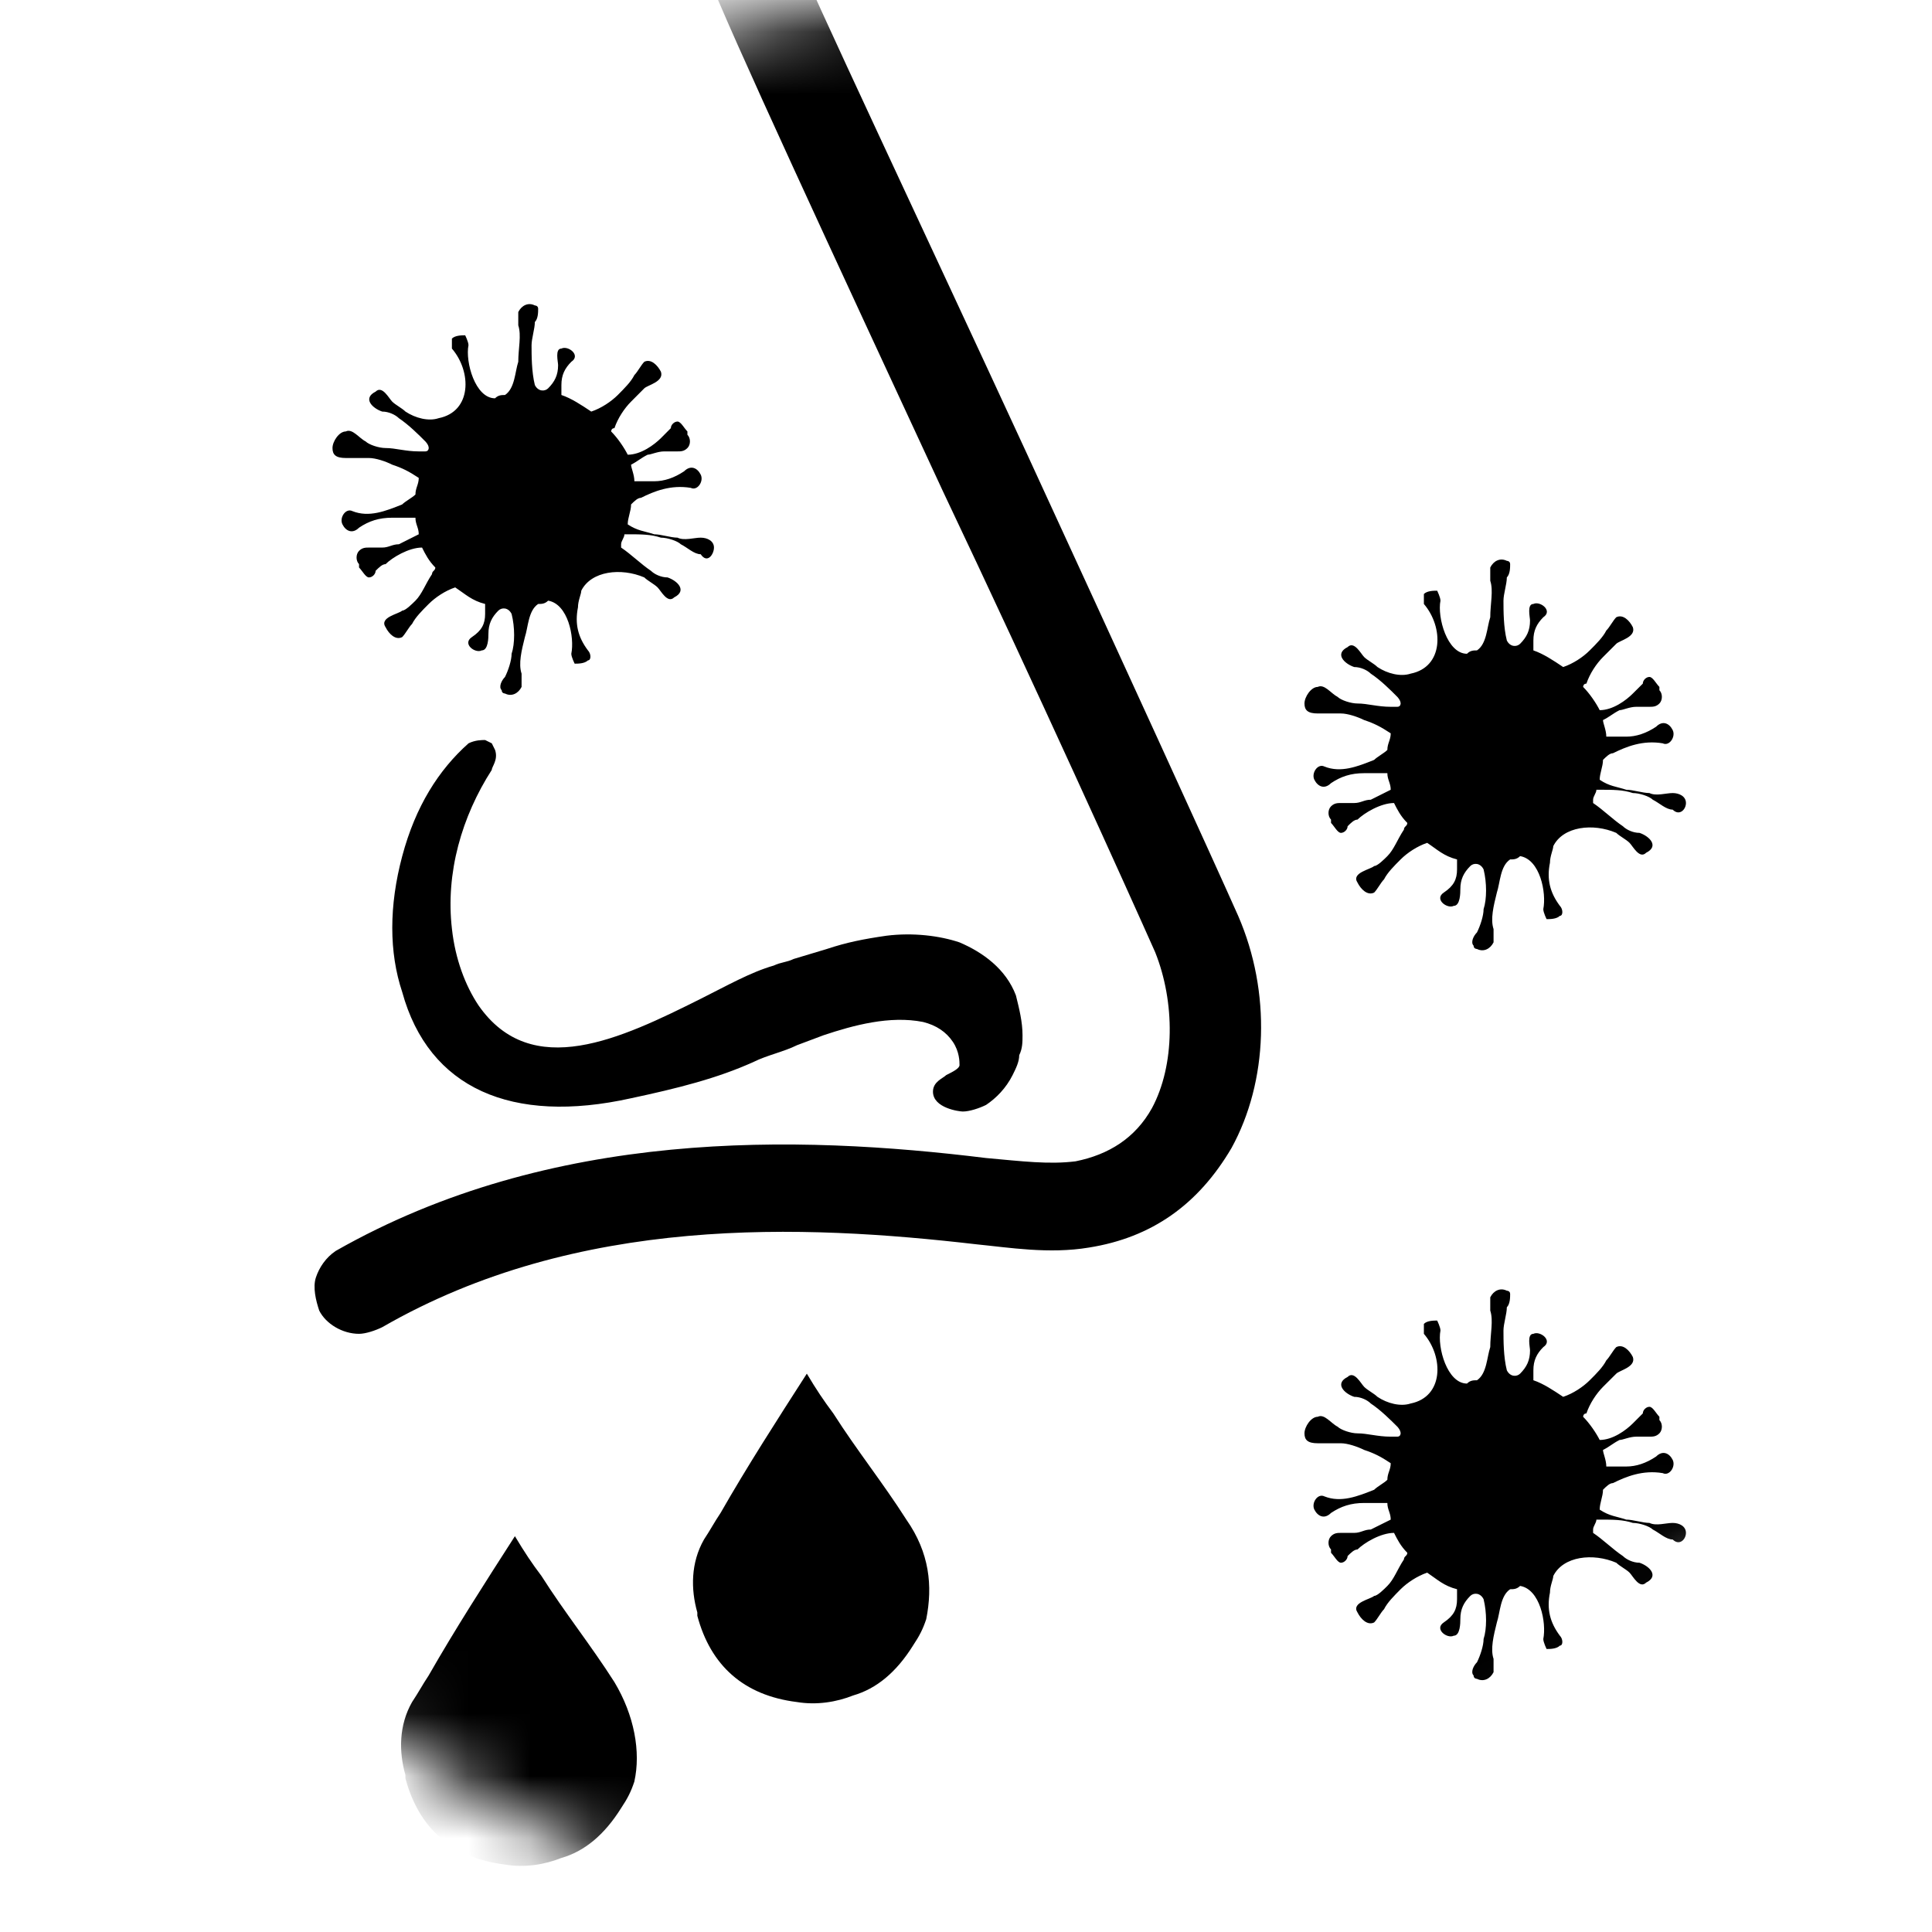 <svg width="31" height="31" viewBox="0 0 31 31" fill="none" xmlns="http://www.w3.org/2000/svg">
<mask id="mask0" mask-type="alpha" maskUnits="userSpaceOnUse" x="0" y="0" width="31" height="31">
<circle cx="15.5" cy="15.5" r="15.5" fill="#F6F8FA"/>
</mask>
<g mask="url(#mask0)">
<path d="M19.867 14.695C19.441 13.737 18.004 10.596 16.46 7.243C14.863 3.783 13 -0.156 12.681 -0.955C12.627 -1.114 12.468 -1.274 12.308 -1.38C12.148 -1.434 11.935 -1.487 11.776 -1.38C11.616 -1.327 11.456 -1.168 11.35 -1.008C11.243 -0.848 11.243 -0.635 11.35 -0.422C11.669 0.429 13.426 4.209 15.129 7.881C16.62 11.022 18.11 14.322 18.536 15.28C18.855 16.079 18.855 17.09 18.483 17.782C18.216 18.261 17.791 18.527 17.258 18.634C16.833 18.687 16.407 18.634 15.821 18.581C12.787 18.208 8.848 18.102 5.388 20.071C5.229 20.177 5.122 20.337 5.069 20.497C5.016 20.657 5.069 20.869 5.122 21.029C5.229 21.242 5.495 21.402 5.761 21.402C5.867 21.402 6.027 21.348 6.134 21.295C9.274 19.485 12.894 19.645 15.662 19.965C16.194 20.018 16.833 20.124 17.471 20.018C18.483 19.858 19.228 19.326 19.76 18.421C20.346 17.356 20.399 15.919 19.867 14.695Z" fill="black"/>
<path d="M10.126 17.622C10.872 17.463 11.51 17.303 12.096 17.037C12.309 16.931 12.575 16.877 12.788 16.771L13.214 16.611C13.693 16.451 14.278 16.292 14.811 16.398C15.024 16.451 15.183 16.558 15.29 16.718C15.396 16.877 15.396 17.037 15.396 17.09C15.396 17.143 15.29 17.197 15.183 17.25C15.13 17.303 14.97 17.356 14.97 17.516C14.97 17.782 15.396 17.835 15.449 17.835C15.556 17.835 15.716 17.782 15.822 17.729C15.982 17.622 16.141 17.463 16.248 17.25C16.301 17.143 16.354 17.037 16.354 16.931C16.407 16.824 16.407 16.718 16.407 16.611C16.407 16.398 16.354 16.185 16.301 15.972C16.141 15.547 15.769 15.28 15.396 15.121C15.077 15.014 14.651 14.961 14.225 15.014C13.852 15.068 13.586 15.121 13.267 15.227L12.735 15.387C12.628 15.44 12.522 15.44 12.415 15.493C12.043 15.6 11.67 15.813 11.244 16.026C9.967 16.664 8.53 17.356 7.678 16.132C7.465 15.813 7.305 15.387 7.252 14.908C7.146 14.003 7.412 13.098 7.891 12.353C7.891 12.3 7.997 12.193 7.944 12.034L7.891 11.927L7.784 11.874C7.731 11.874 7.625 11.874 7.518 11.927C7.039 12.353 6.667 12.938 6.454 13.737C6.241 14.535 6.241 15.28 6.454 15.919C6.879 17.463 8.21 18.048 10.126 17.622Z" fill="black"/>
<path d="M11.456 8.786C11.456 8.68 11.35 8.627 11.243 8.627C11.137 8.627 10.977 8.68 10.871 8.627C10.764 8.627 10.605 8.573 10.498 8.573C10.338 8.52 10.232 8.52 10.072 8.414C10.072 8.307 10.126 8.201 10.126 8.094C10.179 8.041 10.232 7.988 10.285 7.988C10.498 7.881 10.764 7.775 11.084 7.828C11.19 7.881 11.297 7.722 11.243 7.615C11.19 7.509 11.084 7.456 10.977 7.562C10.818 7.668 10.658 7.722 10.498 7.722C10.392 7.722 10.285 7.722 10.232 7.722H10.179C10.179 7.615 10.126 7.509 10.126 7.456C10.232 7.402 10.285 7.349 10.392 7.296C10.445 7.296 10.551 7.243 10.658 7.243C10.711 7.243 10.818 7.243 10.871 7.243C10.924 7.243 10.977 7.243 11.03 7.189C11.084 7.136 11.084 7.03 11.03 6.976V6.923C10.977 6.87 10.924 6.764 10.871 6.764C10.818 6.764 10.764 6.817 10.764 6.87C10.711 6.923 10.658 6.976 10.605 7.03C10.498 7.136 10.285 7.296 10.072 7.296C10.019 7.189 9.913 7.03 9.806 6.923C9.806 6.923 9.806 6.87 9.859 6.87C9.913 6.71 10.019 6.551 10.126 6.444C10.179 6.391 10.285 6.284 10.338 6.231C10.392 6.178 10.658 6.125 10.605 5.965C10.551 5.859 10.445 5.752 10.338 5.805C10.285 5.859 10.232 5.965 10.179 6.018C10.126 6.125 10.019 6.231 9.913 6.338C9.806 6.444 9.647 6.551 9.487 6.604C9.327 6.497 9.167 6.391 9.008 6.338C9.008 6.284 9.008 6.231 9.008 6.178C9.008 6.018 9.061 5.912 9.167 5.805C9.327 5.699 9.114 5.539 9.008 5.593C8.901 5.593 8.955 5.805 8.955 5.859C8.955 6.018 8.901 6.125 8.795 6.231C8.742 6.284 8.635 6.284 8.582 6.178C8.529 5.965 8.529 5.699 8.529 5.539C8.529 5.433 8.582 5.273 8.582 5.167C8.635 5.113 8.635 5.007 8.635 4.954C8.635 4.901 8.582 4.901 8.582 4.901C8.475 4.847 8.369 4.901 8.316 5.007C8.316 5.06 8.316 5.167 8.316 5.22C8.369 5.38 8.316 5.593 8.316 5.805C8.263 5.965 8.263 6.231 8.103 6.338C8.05 6.338 7.996 6.338 7.943 6.391C7.624 6.391 7.464 5.805 7.517 5.539C7.517 5.486 7.464 5.38 7.464 5.38C7.411 5.38 7.304 5.38 7.251 5.433C7.251 5.433 7.251 5.539 7.251 5.593C7.571 5.965 7.571 6.604 7.038 6.71C6.879 6.764 6.666 6.71 6.506 6.604C6.453 6.551 6.346 6.497 6.293 6.444C6.24 6.391 6.133 6.178 6.027 6.284C5.814 6.391 5.974 6.551 6.133 6.604C6.24 6.604 6.346 6.657 6.4 6.71C6.559 6.817 6.719 6.976 6.825 7.083C6.825 7.083 6.879 7.136 6.879 7.189C6.879 7.189 6.879 7.243 6.825 7.243C6.825 7.243 6.772 7.243 6.719 7.243C6.506 7.243 6.346 7.189 6.187 7.189C6.08 7.189 5.92 7.136 5.867 7.083C5.761 7.03 5.654 6.87 5.548 6.923C5.441 6.923 5.335 7.083 5.335 7.189C5.335 7.296 5.388 7.349 5.548 7.349C5.654 7.349 5.814 7.349 5.92 7.349C6.027 7.349 6.187 7.402 6.293 7.456C6.453 7.509 6.559 7.562 6.719 7.668C6.719 7.775 6.666 7.828 6.666 7.935C6.612 7.988 6.506 8.041 6.453 8.094C6.187 8.201 5.92 8.307 5.654 8.201C5.548 8.148 5.441 8.307 5.495 8.414C5.548 8.52 5.654 8.573 5.761 8.467C5.92 8.36 6.08 8.307 6.293 8.307C6.4 8.307 6.506 8.307 6.559 8.307C6.612 8.307 6.612 8.307 6.666 8.307C6.666 8.414 6.719 8.467 6.719 8.573C6.612 8.627 6.506 8.68 6.4 8.733C6.293 8.733 6.24 8.786 6.133 8.786C6.08 8.786 5.974 8.786 5.92 8.786C5.867 8.786 5.814 8.786 5.761 8.839C5.708 8.893 5.708 8.999 5.761 9.052V9.106C5.814 9.159 5.867 9.265 5.92 9.265C5.974 9.265 6.027 9.212 6.027 9.159C6.08 9.106 6.133 9.052 6.187 9.052C6.293 8.946 6.559 8.786 6.772 8.786C6.825 8.893 6.879 8.999 6.985 9.106C6.985 9.159 6.932 9.159 6.932 9.212C6.825 9.372 6.772 9.531 6.666 9.638C6.612 9.691 6.506 9.798 6.453 9.798C6.4 9.851 6.08 9.904 6.187 10.064C6.24 10.17 6.346 10.277 6.453 10.223C6.506 10.17 6.559 10.064 6.612 10.011C6.666 9.904 6.772 9.798 6.879 9.691C6.985 9.585 7.145 9.478 7.304 9.425C7.464 9.531 7.571 9.638 7.784 9.691C7.784 9.744 7.784 9.798 7.784 9.851C7.784 10.011 7.73 10.117 7.571 10.223C7.411 10.33 7.624 10.49 7.73 10.436C7.837 10.436 7.837 10.223 7.837 10.17C7.837 10.011 7.89 9.904 7.996 9.798C8.05 9.744 8.156 9.744 8.209 9.851C8.263 10.064 8.263 10.33 8.209 10.49C8.209 10.596 8.156 10.756 8.103 10.862C8.05 10.915 7.996 11.022 8.05 11.075C8.05 11.128 8.103 11.128 8.103 11.128C8.209 11.182 8.316 11.128 8.369 11.022C8.369 10.969 8.369 10.862 8.369 10.809C8.316 10.649 8.369 10.436 8.422 10.223C8.475 10.064 8.475 9.798 8.635 9.691C8.688 9.691 8.742 9.691 8.795 9.638C9.114 9.691 9.221 10.223 9.167 10.49C9.167 10.543 9.221 10.649 9.221 10.649C9.274 10.649 9.38 10.649 9.434 10.596C9.487 10.596 9.487 10.49 9.434 10.436C9.274 10.223 9.221 10.011 9.274 9.744C9.274 9.638 9.327 9.531 9.327 9.478C9.487 9.159 9.966 9.106 10.338 9.265C10.392 9.319 10.498 9.372 10.551 9.425C10.605 9.478 10.711 9.691 10.818 9.585C11.03 9.478 10.871 9.319 10.711 9.265C10.605 9.265 10.498 9.212 10.445 9.159C10.285 9.052 10.126 8.893 9.966 8.786V8.733C9.966 8.68 10.019 8.627 10.019 8.573H10.072C10.285 8.573 10.445 8.573 10.605 8.627C10.711 8.627 10.871 8.68 10.924 8.733C11.03 8.786 11.137 8.893 11.243 8.893C11.35 9.052 11.456 8.893 11.456 8.786Z" fill="black"/>
<path d="M27.052 12.885C27.052 12.778 26.946 12.725 26.839 12.725C26.733 12.725 26.573 12.778 26.466 12.725C26.36 12.725 26.2 12.672 26.094 12.672C25.934 12.619 25.828 12.619 25.668 12.512C25.668 12.406 25.721 12.299 25.721 12.193C25.774 12.14 25.828 12.086 25.881 12.086C26.094 11.98 26.36 11.873 26.679 11.927C26.786 11.98 26.892 11.82 26.839 11.714C26.786 11.607 26.679 11.554 26.573 11.661C26.413 11.767 26.254 11.82 26.094 11.82C25.987 11.82 25.881 11.82 25.828 11.82H25.774C25.774 11.714 25.721 11.607 25.721 11.554C25.828 11.501 25.881 11.448 25.987 11.395C26.041 11.395 26.147 11.341 26.254 11.341C26.307 11.341 26.413 11.341 26.466 11.341C26.52 11.341 26.573 11.341 26.626 11.288C26.679 11.235 26.679 11.128 26.626 11.075V11.022C26.573 10.969 26.52 10.862 26.466 10.862C26.413 10.862 26.36 10.915 26.36 10.969C26.307 11.022 26.254 11.075 26.2 11.128C26.094 11.235 25.881 11.395 25.668 11.395C25.615 11.288 25.508 11.128 25.402 11.022C25.402 11.022 25.402 10.969 25.455 10.969C25.508 10.809 25.615 10.649 25.721 10.543C25.774 10.49 25.881 10.383 25.934 10.33C25.987 10.277 26.254 10.223 26.2 10.064C26.147 9.957 26.041 9.851 25.934 9.904C25.881 9.957 25.828 10.064 25.774 10.117C25.721 10.223 25.615 10.33 25.508 10.436C25.402 10.543 25.242 10.649 25.082 10.703C24.923 10.596 24.763 10.49 24.604 10.436C24.604 10.383 24.604 10.33 24.604 10.277C24.604 10.117 24.657 10.011 24.763 9.904C24.923 9.798 24.71 9.638 24.604 9.691C24.497 9.691 24.55 9.904 24.55 9.957C24.55 10.117 24.497 10.223 24.391 10.33C24.337 10.383 24.231 10.383 24.178 10.277C24.124 10.064 24.124 9.798 24.124 9.638C24.124 9.531 24.178 9.372 24.178 9.265C24.231 9.212 24.231 9.106 24.231 9.052C24.231 8.999 24.178 8.999 24.178 8.999C24.071 8.946 23.965 8.999 23.912 9.106C23.912 9.159 23.912 9.265 23.912 9.319C23.965 9.478 23.912 9.691 23.912 9.904C23.858 10.064 23.858 10.33 23.699 10.436C23.645 10.436 23.592 10.436 23.539 10.49C23.22 10.49 23.06 9.904 23.113 9.638C23.113 9.585 23.06 9.478 23.06 9.478C23.007 9.478 22.9 9.478 22.847 9.531C22.847 9.531 22.847 9.638 22.847 9.691C23.166 10.064 23.166 10.703 22.634 10.809C22.474 10.862 22.261 10.809 22.102 10.703C22.049 10.649 21.942 10.596 21.889 10.543C21.836 10.49 21.729 10.277 21.623 10.383C21.41 10.49 21.569 10.649 21.729 10.703C21.836 10.703 21.942 10.756 21.995 10.809C22.155 10.915 22.315 11.075 22.421 11.182C22.421 11.182 22.474 11.235 22.474 11.288C22.474 11.288 22.474 11.341 22.421 11.341C22.421 11.341 22.368 11.341 22.315 11.341C22.102 11.341 21.942 11.288 21.782 11.288C21.676 11.288 21.516 11.235 21.463 11.182C21.357 11.128 21.25 10.969 21.144 11.022C21.037 11.022 20.931 11.182 20.931 11.288C20.931 11.395 20.984 11.448 21.144 11.448C21.25 11.448 21.41 11.448 21.516 11.448C21.623 11.448 21.782 11.501 21.889 11.554C22.049 11.607 22.155 11.661 22.315 11.767C22.315 11.873 22.261 11.927 22.261 12.033C22.208 12.086 22.102 12.14 22.049 12.193C21.782 12.299 21.516 12.406 21.25 12.299C21.144 12.246 21.037 12.406 21.09 12.512C21.144 12.619 21.25 12.672 21.357 12.566C21.516 12.459 21.676 12.406 21.889 12.406C21.995 12.406 22.102 12.406 22.155 12.406C22.208 12.406 22.208 12.406 22.261 12.406C22.261 12.512 22.315 12.566 22.315 12.672C22.208 12.725 22.102 12.778 21.995 12.832C21.889 12.832 21.836 12.885 21.729 12.885C21.676 12.885 21.569 12.885 21.516 12.885C21.463 12.885 21.41 12.885 21.357 12.938C21.303 12.991 21.303 13.098 21.357 13.151V13.204C21.41 13.258 21.463 13.364 21.516 13.364C21.569 13.364 21.623 13.311 21.623 13.258C21.676 13.204 21.729 13.151 21.782 13.151C21.889 13.045 22.155 12.885 22.368 12.885C22.421 12.991 22.474 13.098 22.581 13.204C22.581 13.258 22.527 13.258 22.527 13.311C22.421 13.47 22.368 13.63 22.261 13.737C22.208 13.79 22.102 13.896 22.049 13.896C21.995 13.95 21.676 14.003 21.782 14.162C21.836 14.269 21.942 14.375 22.049 14.322C22.102 14.269 22.155 14.162 22.208 14.109C22.261 14.003 22.368 13.896 22.474 13.79C22.581 13.683 22.741 13.577 22.9 13.524C23.06 13.63 23.166 13.737 23.379 13.79C23.379 13.843 23.379 13.896 23.379 13.95C23.379 14.109 23.326 14.216 23.166 14.322C23.007 14.428 23.22 14.588 23.326 14.535C23.432 14.535 23.432 14.322 23.432 14.269C23.432 14.109 23.486 14.003 23.592 13.896C23.645 13.843 23.752 13.843 23.805 13.95C23.858 14.162 23.858 14.428 23.805 14.588C23.805 14.695 23.752 14.854 23.699 14.961C23.645 15.014 23.592 15.12 23.645 15.174C23.645 15.227 23.699 15.227 23.699 15.227C23.805 15.28 23.912 15.227 23.965 15.12C23.965 15.067 23.965 14.961 23.965 14.908C23.912 14.748 23.965 14.535 24.018 14.322C24.071 14.162 24.071 13.896 24.231 13.79C24.284 13.79 24.337 13.79 24.391 13.737C24.71 13.79 24.816 14.322 24.763 14.588C24.763 14.642 24.816 14.748 24.816 14.748C24.87 14.748 24.976 14.748 25.029 14.695C25.082 14.695 25.082 14.588 25.029 14.535C24.87 14.322 24.816 14.109 24.87 13.843C24.87 13.737 24.923 13.63 24.923 13.577C25.082 13.258 25.562 13.204 25.934 13.364C25.987 13.417 26.094 13.47 26.147 13.524C26.2 13.577 26.307 13.79 26.413 13.683C26.626 13.577 26.466 13.417 26.307 13.364C26.2 13.364 26.094 13.311 26.041 13.258C25.881 13.151 25.721 12.991 25.562 12.885V12.832C25.562 12.778 25.615 12.725 25.615 12.672H25.668C25.881 12.672 26.041 12.672 26.2 12.725C26.307 12.725 26.466 12.778 26.52 12.832C26.626 12.885 26.733 12.991 26.839 12.991C26.946 13.098 27.052 12.991 27.052 12.885Z" fill="black"/>
<path d="M27.052 24.596C27.052 24.489 26.946 24.436 26.839 24.436C26.733 24.436 26.573 24.489 26.466 24.436C26.36 24.436 26.2 24.383 26.094 24.383C25.934 24.329 25.828 24.329 25.668 24.223C25.668 24.116 25.721 24.01 25.721 23.904C25.774 23.85 25.828 23.797 25.881 23.797C26.094 23.691 26.36 23.584 26.679 23.637C26.786 23.691 26.892 23.531 26.839 23.424C26.786 23.318 26.679 23.265 26.573 23.371C26.413 23.478 26.254 23.531 26.094 23.531C25.987 23.531 25.881 23.531 25.828 23.531H25.774C25.774 23.424 25.721 23.318 25.721 23.265C25.828 23.212 25.881 23.158 25.987 23.105C26.041 23.105 26.147 23.052 26.254 23.052C26.307 23.052 26.413 23.052 26.466 23.052C26.52 23.052 26.573 23.052 26.626 22.999C26.679 22.945 26.679 22.839 26.626 22.786V22.733C26.573 22.679 26.52 22.573 26.466 22.573C26.413 22.573 26.36 22.626 26.36 22.679C26.307 22.733 26.254 22.786 26.2 22.839C26.094 22.945 25.881 23.105 25.668 23.105C25.615 22.999 25.508 22.839 25.402 22.733C25.402 22.733 25.402 22.679 25.455 22.679C25.508 22.52 25.615 22.36 25.721 22.253C25.774 22.2 25.881 22.094 25.934 22.041C25.987 21.987 26.254 21.934 26.2 21.774C26.147 21.668 26.041 21.561 25.934 21.615C25.881 21.668 25.828 21.774 25.774 21.828C25.721 21.934 25.615 22.041 25.508 22.147C25.402 22.253 25.242 22.36 25.082 22.413C24.923 22.307 24.763 22.2 24.604 22.147C24.604 22.094 24.604 22.041 24.604 21.987C24.604 21.828 24.657 21.721 24.763 21.615C24.923 21.508 24.71 21.349 24.604 21.402C24.497 21.402 24.55 21.615 24.55 21.668C24.55 21.828 24.497 21.934 24.391 22.041C24.337 22.094 24.231 22.094 24.178 21.987C24.124 21.774 24.124 21.508 24.124 21.349C24.124 21.242 24.178 21.082 24.178 20.976C24.231 20.923 24.231 20.816 24.231 20.763C24.231 20.71 24.178 20.71 24.178 20.71C24.071 20.657 23.965 20.71 23.912 20.816C23.912 20.869 23.912 20.976 23.912 21.029C23.965 21.189 23.912 21.402 23.912 21.615C23.858 21.774 23.858 22.041 23.699 22.147C23.645 22.147 23.592 22.147 23.539 22.2C23.22 22.2 23.06 21.615 23.113 21.349C23.113 21.295 23.06 21.189 23.06 21.189C23.007 21.189 22.9 21.189 22.847 21.242C22.847 21.242 22.847 21.349 22.847 21.402C23.166 21.774 23.166 22.413 22.634 22.52C22.474 22.573 22.261 22.52 22.102 22.413C22.049 22.36 21.942 22.307 21.889 22.253C21.836 22.2 21.729 21.987 21.623 22.094C21.41 22.2 21.569 22.36 21.729 22.413C21.836 22.413 21.942 22.466 21.995 22.52C22.155 22.626 22.315 22.786 22.421 22.892C22.421 22.892 22.474 22.945 22.474 22.999C22.474 22.999 22.474 23.052 22.421 23.052C22.421 23.052 22.368 23.052 22.315 23.052C22.102 23.052 21.942 22.999 21.782 22.999C21.676 22.999 21.516 22.945 21.463 22.892C21.357 22.839 21.25 22.679 21.144 22.733C21.037 22.733 20.931 22.892 20.931 22.999C20.931 23.105 20.984 23.158 21.144 23.158C21.25 23.158 21.41 23.158 21.516 23.158C21.623 23.158 21.782 23.212 21.889 23.265C22.049 23.318 22.155 23.371 22.315 23.478C22.315 23.584 22.261 23.637 22.261 23.744C22.208 23.797 22.102 23.85 22.049 23.904C21.782 24.01 21.516 24.116 21.25 24.01C21.144 23.957 21.037 24.116 21.09 24.223C21.144 24.329 21.25 24.383 21.357 24.276C21.516 24.17 21.676 24.116 21.889 24.116C21.995 24.116 22.102 24.116 22.155 24.116C22.208 24.116 22.208 24.116 22.261 24.116C22.261 24.223 22.315 24.276 22.315 24.383C22.208 24.436 22.102 24.489 21.995 24.542C21.889 24.542 21.836 24.596 21.729 24.596C21.676 24.596 21.569 24.596 21.516 24.596C21.463 24.596 21.41 24.596 21.357 24.649C21.303 24.702 21.303 24.808 21.357 24.862V24.915C21.41 24.968 21.463 25.075 21.516 25.075C21.569 25.075 21.623 25.021 21.623 24.968C21.676 24.915 21.729 24.862 21.782 24.862C21.889 24.755 22.155 24.596 22.368 24.596C22.421 24.702 22.474 24.808 22.581 24.915C22.581 24.968 22.527 24.968 22.527 25.021C22.421 25.181 22.368 25.341 22.261 25.447C22.208 25.5 22.102 25.607 22.049 25.607C21.995 25.66 21.676 25.713 21.782 25.873C21.836 25.98 21.942 26.086 22.049 26.033C22.102 25.98 22.155 25.873 22.208 25.82C22.261 25.713 22.368 25.607 22.474 25.5C22.581 25.394 22.741 25.288 22.9 25.234C23.06 25.341 23.166 25.447 23.379 25.5C23.379 25.554 23.379 25.607 23.379 25.66C23.379 25.82 23.326 25.926 23.166 26.033C23.007 26.139 23.22 26.299 23.326 26.246C23.432 26.246 23.432 26.033 23.432 25.98C23.432 25.82 23.486 25.713 23.592 25.607C23.645 25.554 23.752 25.554 23.805 25.66C23.858 25.873 23.858 26.139 23.805 26.299C23.805 26.405 23.752 26.565 23.699 26.672C23.645 26.725 23.592 26.831 23.645 26.884C23.645 26.938 23.699 26.938 23.699 26.938C23.805 26.991 23.912 26.938 23.965 26.831C23.965 26.778 23.965 26.672 23.965 26.618C23.912 26.459 23.965 26.246 24.018 26.033C24.071 25.873 24.071 25.607 24.231 25.5C24.284 25.5 24.337 25.5 24.391 25.447C24.71 25.5 24.816 26.033 24.763 26.299C24.763 26.352 24.816 26.459 24.816 26.459C24.87 26.459 24.976 26.459 25.029 26.405C25.082 26.405 25.082 26.299 25.029 26.246C24.87 26.033 24.816 25.82 24.87 25.554C24.87 25.447 24.923 25.341 24.923 25.288C25.082 24.968 25.562 24.915 25.934 25.075C25.987 25.128 26.094 25.181 26.147 25.234C26.2 25.288 26.307 25.5 26.413 25.394C26.626 25.288 26.466 25.128 26.307 25.075C26.2 25.075 26.094 25.021 26.041 24.968C25.881 24.862 25.721 24.702 25.562 24.596V24.542C25.562 24.489 25.615 24.436 25.615 24.383H25.668C25.881 24.383 26.041 24.383 26.2 24.436C26.307 24.436 26.466 24.489 26.52 24.542C26.626 24.596 26.733 24.702 26.839 24.702C26.946 24.808 27.052 24.702 27.052 24.596Z" fill="black"/>
<path d="M9.859 26.991C9.486 26.405 9.06 25.873 8.688 25.287C8.528 25.075 8.422 24.915 8.262 24.649C7.783 25.394 7.304 26.139 6.878 26.884C6.772 27.044 6.718 27.151 6.612 27.31C6.399 27.683 6.399 28.109 6.505 28.481C6.505 28.481 6.505 28.481 6.505 28.534C6.718 29.333 7.251 29.812 8.102 29.918C8.422 29.972 8.741 29.918 9.007 29.812C9.38 29.706 9.699 29.439 9.965 29.014C10.072 28.854 10.125 28.747 10.178 28.588C10.285 28.109 10.178 27.523 9.859 26.991Z" fill="black"/>
<path d="M14.543 24.383C14.17 23.797 13.744 23.265 13.371 22.679C13.212 22.466 13.105 22.307 12.946 22.041C12.467 22.786 11.988 23.531 11.562 24.276C11.455 24.436 11.402 24.542 11.296 24.702C11.083 25.075 11.083 25.5 11.189 25.873C11.189 25.873 11.189 25.873 11.189 25.926C11.402 26.725 11.934 27.204 12.786 27.31C13.105 27.363 13.425 27.31 13.691 27.204C14.063 27.097 14.383 26.831 14.649 26.405C14.755 26.246 14.809 26.139 14.862 25.98C14.968 25.447 14.915 24.915 14.543 24.383Z" fill="black"/>
</g>
</svg>
